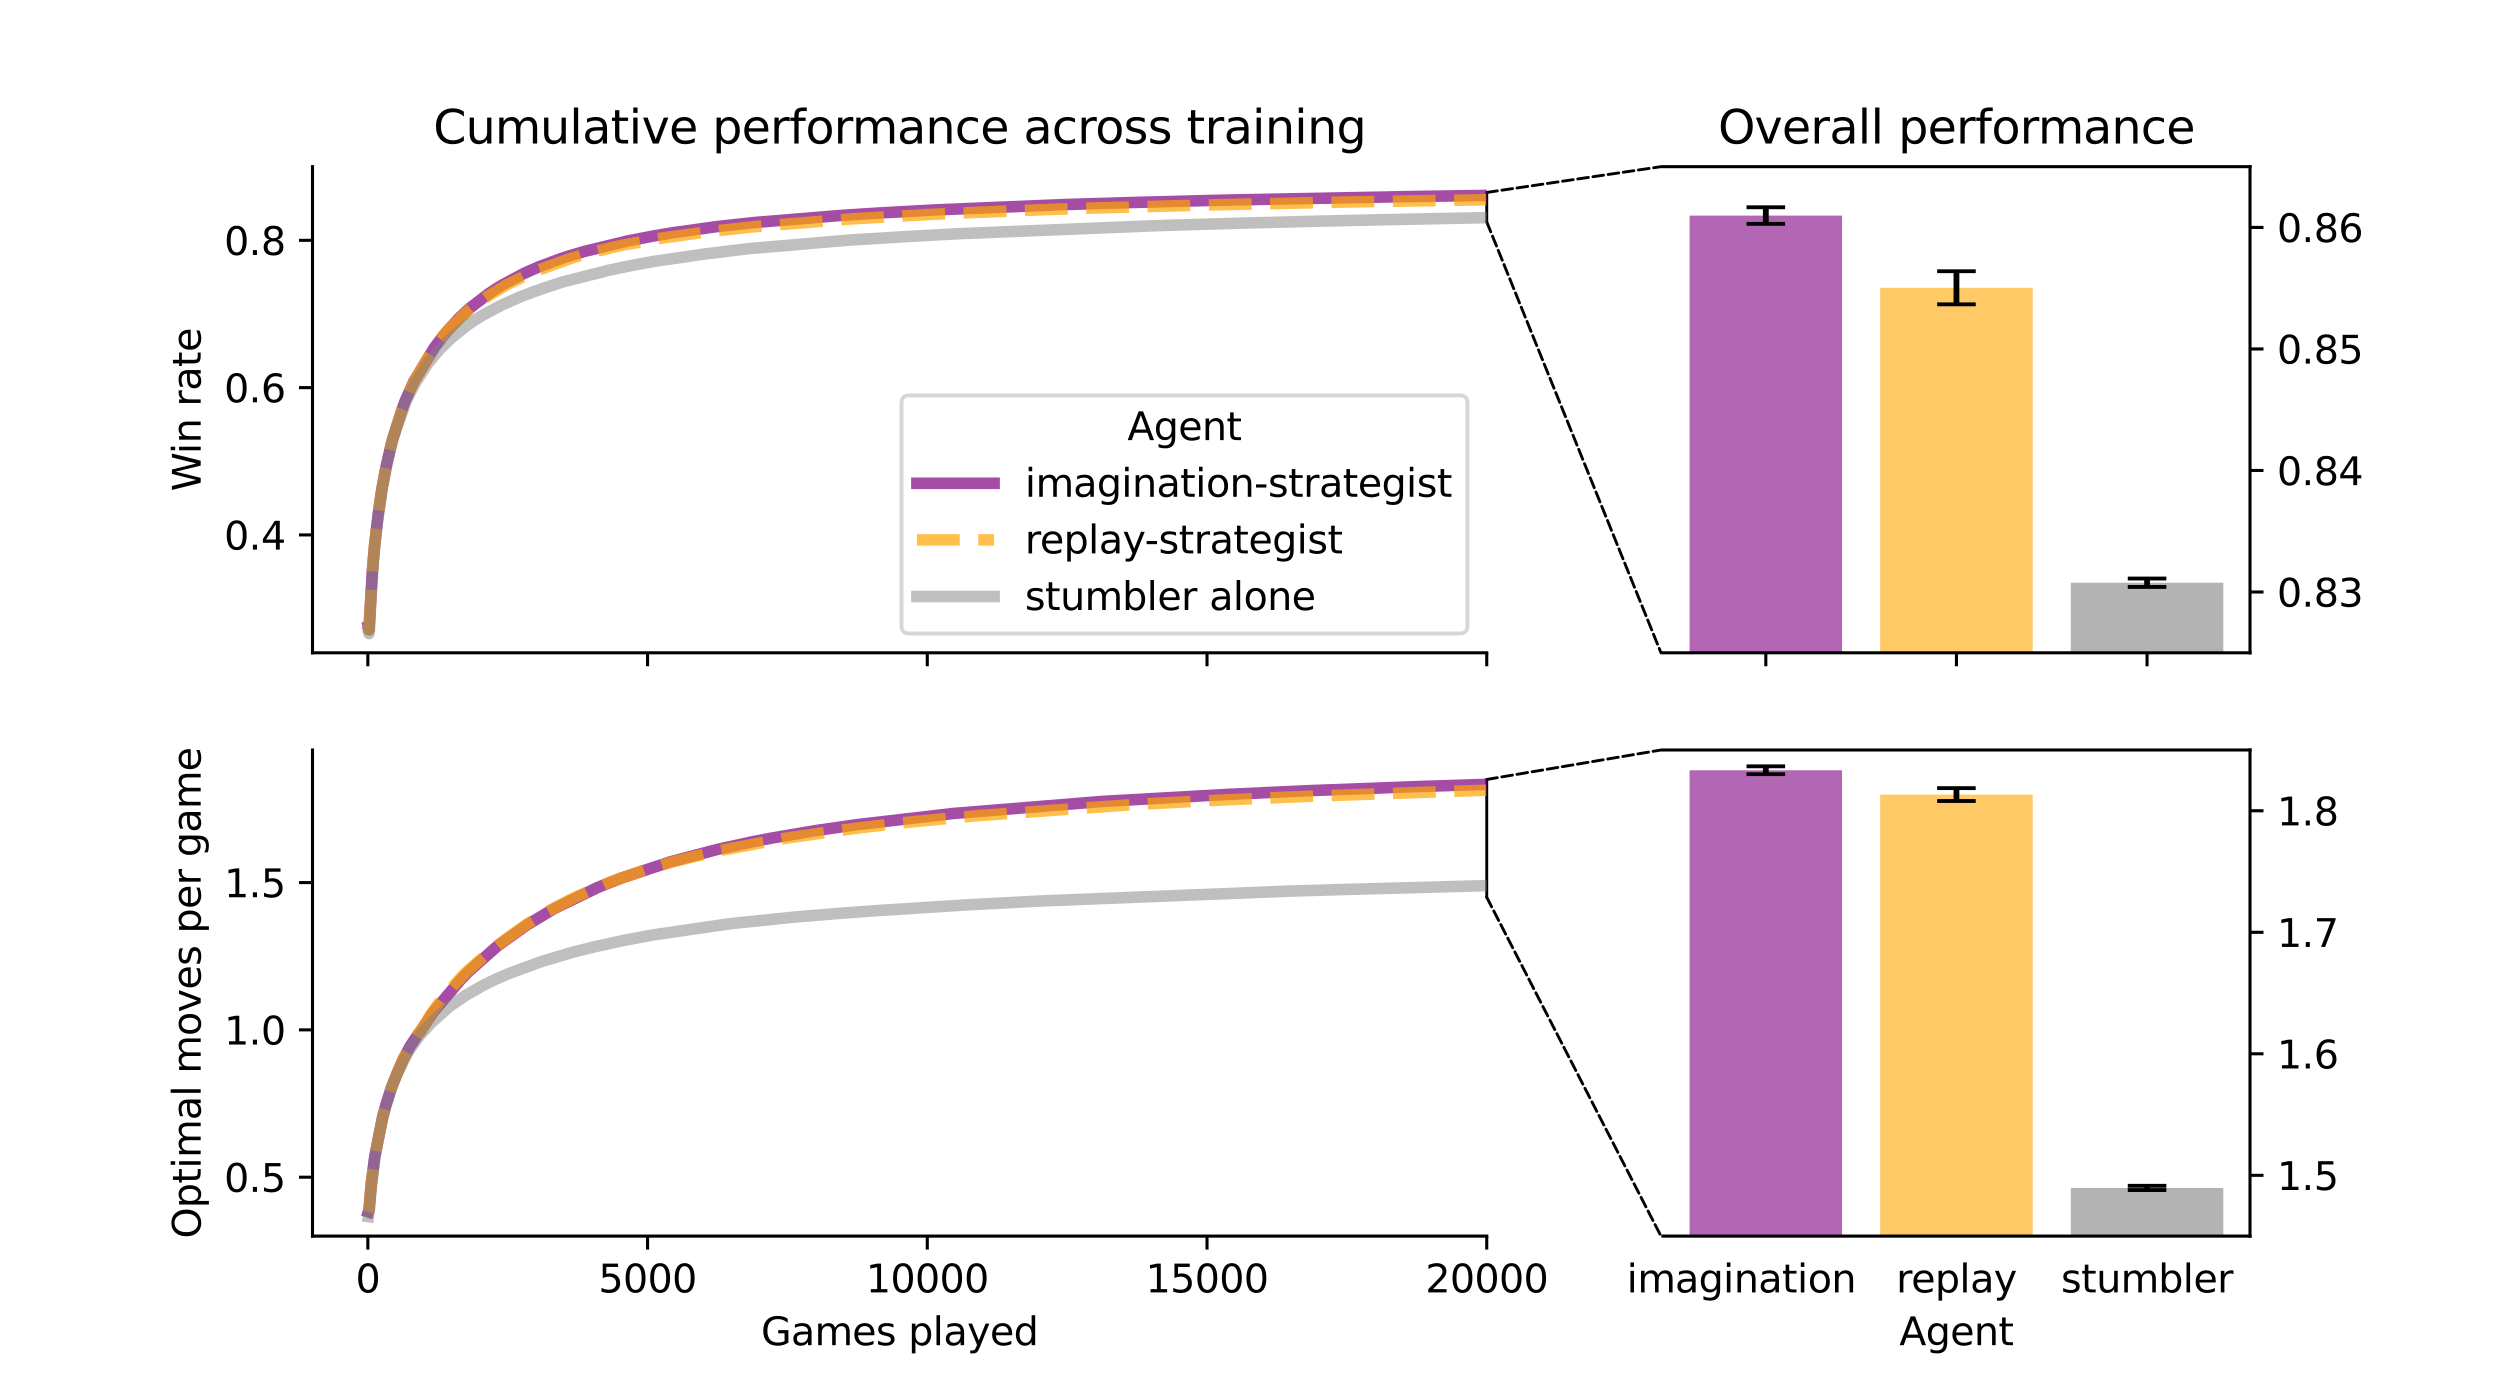 <?xml version="1.0" encoding="utf-8" standalone="no"?>
<!DOCTYPE svg PUBLIC "-//W3C//DTD SVG 1.1//EN"
  "http://www.w3.org/Graphics/SVG/1.1/DTD/svg11.dtd">
<svg xmlns:xlink="http://www.w3.org/1999/xlink" width="648pt" height="360pt" viewBox="0 0 648 360" xmlns="http://www.w3.org/2000/svg" version="1.1">
 <defs>
  <style type="text/css">*{stroke-linejoin: round; stroke-linecap: butt}</style>
 </defs>
 <g id="figure_1">
  <g id="patch_1">
   <path d="M 0 360 
L 648 360 
L 648 0 
L 0 0 
z
" style="fill: #ffffff"/>
  </g>
  <g id="axes_1">
   <g id="patch_2">
    <path d="M 81 169.2 
L 385.364 169.2 
L 385.364 43.2 
L 81 43.2 
z
" style="fill: #ffffff"/>
   </g>
   <g id="patch_3">
    <path d="M 385.364 49.882 
Q 385.364 53.7 385.364 57.518 
" style="fill: none; stroke: #000000; stroke-width: 0.75; stroke-linecap: round"/>
   </g>
   <g id="patch_4">
    <path d="M 385.364 49.882 
Q 407.944 46.541 430.524 43.2 
" style="fill: none; stroke-dasharray: 2.775,1.2; stroke-dashoffset: 0; stroke: #000000; stroke-width: 0.75; stroke-linecap: round"/>
   </g>
   <g id="patch_5">
    <path d="M 385.364 57.518 
Q 407.944 113.359 430.524 169.2 
" style="fill: none; stroke-dasharray: 2.775,1.2; stroke-dashoffset: 0; stroke: #000000; stroke-width: 0.75; stroke-linecap: round"/>
   </g>
   <g id="matplotlib.axis_1">
    <g id="xtick_1">
     <g id="line2d_1">
      <defs>
       <path id="mec0b745507" d="M 0 0 
L 0 3.5 
" style="stroke: #000000; stroke-width: 0.8"/>
      </defs>
      <g>
       <use xlink:href="#mec0b745507" x="95.342" y="169.2" style="stroke: #000000; stroke-width: 0.8"/>
      </g>
     </g>
    </g>
    <g id="xtick_2">
     <g id="line2d_2">
      <g>
       <use xlink:href="#mec0b745507" x="167.847" y="169.2" style="stroke: #000000; stroke-width: 0.8"/>
      </g>
     </g>
    </g>
    <g id="xtick_3">
     <g id="line2d_3">
      <g>
       <use xlink:href="#mec0b745507" x="240.353" y="169.2" style="stroke: #000000; stroke-width: 0.8"/>
      </g>
     </g>
    </g>
    <g id="xtick_4">
     <g id="line2d_4">
      <g>
       <use xlink:href="#mec0b745507" x="312.858" y="169.2" style="stroke: #000000; stroke-width: 0.8"/>
      </g>
     </g>
    </g>
    <g id="xtick_5">
     <g id="line2d_5">
      <g>
       <use xlink:href="#mec0b745507" x="385.364" y="169.2" style="stroke: #000000; stroke-width: 0.8"/>
      </g>
     </g>
    </g>
   </g>
   <g id="matplotlib.axis_2">
    <g id="ytick_1">
     <g id="line2d_6">
      <defs>
       <path id="m318ec9c79d" d="M 0 0 
L -3.5 0 
" style="stroke: #000000; stroke-width: 0.8"/>
      </defs>
      <g>
       <use xlink:href="#m318ec9c79d" x="81" y="138.655" style="stroke: #000000; stroke-width: 0.8"/>
      </g>
     </g>
     <g id="text_1">
      <!-- 0.4 -->
      <g transform="translate(58.097 142.454) scale(0.1 -0.1)">
       <defs>
        <path id="DejaVuSans-30" d="M 2034 4250 
Q 1547 4250 1301 3770 
Q 1056 3291 1056 2328 
Q 1056 1369 1301 889 
Q 1547 409 2034 409 
Q 2525 409 2770 889 
Q 3016 1369 3016 2328 
Q 3016 3291 2770 3770 
Q 2525 4250 2034 4250 
z
M 2034 4750 
Q 2819 4750 3233 4129 
Q 3647 3509 3647 2328 
Q 3647 1150 3233 529 
Q 2819 -91 2034 -91 
Q 1250 -91 836 529 
Q 422 1150 422 2328 
Q 422 3509 836 4129 
Q 1250 4750 2034 4750 
z
" transform="scale(0.016)"/>
        <path id="DejaVuSans-2e" d="M 684 794 
L 1344 794 
L 1344 0 
L 684 0 
L 684 794 
z
" transform="scale(0.016)"/>
        <path id="DejaVuSans-34" d="M 2419 4116 
L 825 1625 
L 2419 1625 
L 2419 4116 
z
M 2253 4666 
L 3047 4666 
L 3047 1625 
L 3713 1625 
L 3713 1100 
L 3047 1100 
L 3047 0 
L 2419 0 
L 2419 1100 
L 313 1100 
L 313 1709 
L 2253 4666 
z
" transform="scale(0.016)"/>
       </defs>
       <use xlink:href="#DejaVuSans-30"/>
       <use xlink:href="#DejaVuSans-2e" x="63.623"/>
       <use xlink:href="#DejaVuSans-34" x="95.41"/>
      </g>
     </g>
    </g>
    <g id="ytick_2">
     <g id="line2d_7">
      <g>
       <use xlink:href="#m318ec9c79d" x="81" y="100.473" style="stroke: #000000; stroke-width: 0.8"/>
      </g>
     </g>
     <g id="text_2">
      <!-- 0.6 -->
      <g transform="translate(58.097 104.272) scale(0.1 -0.1)">
       <defs>
        <path id="DejaVuSans-36" d="M 2113 2584 
Q 1688 2584 1439 2293 
Q 1191 2003 1191 1497 
Q 1191 994 1439 701 
Q 1688 409 2113 409 
Q 2538 409 2786 701 
Q 3034 994 3034 1497 
Q 3034 2003 2786 2293 
Q 2538 2584 2113 2584 
z
M 3366 4563 
L 3366 3988 
Q 3128 4100 2886 4159 
Q 2644 4219 2406 4219 
Q 1781 4219 1451 3797 
Q 1122 3375 1075 2522 
Q 1259 2794 1537 2939 
Q 1816 3084 2150 3084 
Q 2853 3084 3261 2657 
Q 3669 2231 3669 1497 
Q 3669 778 3244 343 
Q 2819 -91 2113 -91 
Q 1303 -91 875 529 
Q 447 1150 447 2328 
Q 447 3434 972 4092 
Q 1497 4750 2381 4750 
Q 2619 4750 2861 4703 
Q 3103 4656 3366 4563 
z
" transform="scale(0.016)"/>
       </defs>
       <use xlink:href="#DejaVuSans-30"/>
       <use xlink:href="#DejaVuSans-2e" x="63.623"/>
       <use xlink:href="#DejaVuSans-36" x="95.41"/>
      </g>
     </g>
    </g>
    <g id="ytick_3">
     <g id="line2d_8">
      <g>
       <use xlink:href="#m318ec9c79d" x="81" y="62.291" style="stroke: #000000; stroke-width: 0.8"/>
      </g>
     </g>
     <g id="text_3">
      <!-- 0.8 -->
      <g transform="translate(58.097 66.09) scale(0.1 -0.1)">
       <defs>
        <path id="DejaVuSans-38" d="M 2034 2216 
Q 1584 2216 1326 1975 
Q 1069 1734 1069 1313 
Q 1069 891 1326 650 
Q 1584 409 2034 409 
Q 2484 409 2743 651 
Q 3003 894 3003 1313 
Q 3003 1734 2745 1975 
Q 2488 2216 2034 2216 
z
M 1403 2484 
Q 997 2584 770 2862 
Q 544 3141 544 3541 
Q 544 4100 942 4425 
Q 1341 4750 2034 4750 
Q 2731 4750 3128 4425 
Q 3525 4100 3525 3541 
Q 3525 3141 3298 2862 
Q 3072 2584 2669 2484 
Q 3125 2378 3379 2068 
Q 3634 1759 3634 1313 
Q 3634 634 3220 271 
Q 2806 -91 2034 -91 
Q 1263 -91 848 271 
Q 434 634 434 1313 
Q 434 1759 690 2068 
Q 947 2378 1403 2484 
z
M 1172 3481 
Q 1172 3119 1398 2916 
Q 1625 2713 2034 2713 
Q 2441 2713 2670 2916 
Q 2900 3119 2900 3481 
Q 2900 3844 2670 4047 
Q 2441 4250 2034 4250 
Q 1625 4250 1398 4047 
Q 1172 3844 1172 3481 
z
" transform="scale(0.016)"/>
       </defs>
       <use xlink:href="#DejaVuSans-30"/>
       <use xlink:href="#DejaVuSans-2e" x="63.623"/>
       <use xlink:href="#DejaVuSans-38" x="95.41"/>
      </g>
     </g>
    </g>
    <g id="text_4">
     <!-- Win rate -->
     <g transform="translate(52.017 127.334) rotate(-90) scale(0.1 -0.1)">
      <defs>
       <path id="DejaVuSans-57" d="M 213 4666 
L 850 4666 
L 1831 722 
L 2809 4666 
L 3519 4666 
L 4500 722 
L 5478 4666 
L 6119 4666 
L 4947 0 
L 4153 0 
L 3169 4050 
L 2175 0 
L 1381 0 
L 213 4666 
z
" transform="scale(0.016)"/>
       <path id="DejaVuSans-69" d="M 603 3500 
L 1178 3500 
L 1178 0 
L 603 0 
L 603 3500 
z
M 603 4863 
L 1178 4863 
L 1178 4134 
L 603 4134 
L 603 4863 
z
" transform="scale(0.016)"/>
       <path id="DejaVuSans-6e" d="M 3513 2113 
L 3513 0 
L 2938 0 
L 2938 2094 
Q 2938 2591 2744 2837 
Q 2550 3084 2163 3084 
Q 1697 3084 1428 2787 
Q 1159 2491 1159 1978 
L 1159 0 
L 581 0 
L 581 3500 
L 1159 3500 
L 1159 2956 
Q 1366 3272 1645 3428 
Q 1925 3584 2291 3584 
Q 2894 3584 3203 3211 
Q 3513 2838 3513 2113 
z
" transform="scale(0.016)"/>
       <path id="DejaVuSans-20" transform="scale(0.016)"/>
       <path id="DejaVuSans-72" d="M 2631 2963 
Q 2534 3019 2420 3045 
Q 2306 3072 2169 3072 
Q 1681 3072 1420 2755 
Q 1159 2438 1159 1844 
L 1159 0 
L 581 0 
L 581 3500 
L 1159 3500 
L 1159 2956 
Q 1341 3275 1631 3429 
Q 1922 3584 2338 3584 
Q 2397 3584 2469 3576 
Q 2541 3569 2628 3553 
L 2631 2963 
z
" transform="scale(0.016)"/>
       <path id="DejaVuSans-61" d="M 2194 1759 
Q 1497 1759 1228 1600 
Q 959 1441 959 1056 
Q 959 750 1161 570 
Q 1363 391 1709 391 
Q 2188 391 2477 730 
Q 2766 1069 2766 1631 
L 2766 1759 
L 2194 1759 
z
M 3341 1997 
L 3341 0 
L 2766 0 
L 2766 531 
Q 2569 213 2275 61 
Q 1981 -91 1556 -91 
Q 1019 -91 701 211 
Q 384 513 384 1019 
Q 384 1609 779 1909 
Q 1175 2209 1959 2209 
L 2766 2209 
L 2766 2266 
Q 2766 2663 2505 2880 
Q 2244 3097 1772 3097 
Q 1472 3097 1187 3025 
Q 903 2953 641 2809 
L 641 3341 
Q 956 3463 1253 3523 
Q 1550 3584 1831 3584 
Q 2591 3584 2966 3190 
Q 3341 2797 3341 1997 
z
" transform="scale(0.016)"/>
       <path id="DejaVuSans-74" d="M 1172 4494 
L 1172 3500 
L 2356 3500 
L 2356 3053 
L 1172 3053 
L 1172 1153 
Q 1172 725 1289 603 
Q 1406 481 1766 481 
L 2356 481 
L 2356 0 
L 1766 0 
Q 1100 0 847 248 
Q 594 497 594 1153 
L 594 3053 
L 172 3053 
L 172 3500 
L 594 3500 
L 594 4494 
L 1172 4494 
z
" transform="scale(0.016)"/>
       <path id="DejaVuSans-65" d="M 3597 1894 
L 3597 1613 
L 953 1613 
Q 991 1019 1311 708 
Q 1631 397 2203 397 
Q 2534 397 2845 478 
Q 3156 559 3463 722 
L 3463 178 
Q 3153 47 2828 -22 
Q 2503 -91 2169 -91 
Q 1331 -91 842 396 
Q 353 884 353 1716 
Q 353 2575 817 3079 
Q 1281 3584 2069 3584 
Q 2775 3584 3186 3129 
Q 3597 2675 3597 1894 
z
M 3022 2063 
Q 3016 2534 2758 2815 
Q 2500 3097 2075 3097 
Q 1594 3097 1305 2825 
Q 1016 2553 972 2059 
L 3022 2063 
z
" transform="scale(0.016)"/>
      </defs>
      <use xlink:href="#DejaVuSans-57"/>
      <use xlink:href="#DejaVuSans-69" x="96.627"/>
      <use xlink:href="#DejaVuSans-6e" x="124.41"/>
      <use xlink:href="#DejaVuSans-20" x="187.789"/>
      <use xlink:href="#DejaVuSans-72" x="219.576"/>
      <use xlink:href="#DejaVuSans-61" x="260.689"/>
      <use xlink:href="#DejaVuSans-74" x="321.969"/>
      <use xlink:href="#DejaVuSans-65" x="361.178"/>
     </g>
    </g>
   </g>
   <g id="line2d_9">
    <path d="M 95.487 162.518 
L 95.632 163.234 
L 96.502 148.224 
L 97.082 141.383 
L 98.097 132.736 
L 98.967 126.803 
L 99.982 121.377 
L 101.577 114.46 
L 104.042 106.634 
L 104.912 104.19 
L 107.232 98.944 
L 112.598 90.091 
L 114.773 87.189 
L 116.368 85.328 
L 117.673 83.928 
L 118.833 82.617 
L 121.734 79.89 
L 126.519 76.237 
L 128.839 74.68 
L 130.289 73.822 
L 135.655 70.944 
L 137.54 70.09 
L 139.715 69.144 
L 145.225 67.091 
L 147.401 66.374 
L 151.606 65.137 
L 162.627 62.469 
L 169.442 61.154 
L 174.228 60.351 
L 185.683 58.75 
L 195.109 57.715 
L 217.731 55.857 
L 227.737 55.215 
L 243.108 54.374 
L 276.17 53.011 
L 291.106 52.557 
L 312.568 51.986 
L 320.109 51.812 
L 363.902 50.97 
L 385.219 50.65 
L 385.219 50.65 
" clip-path="url(#p7011f83b7d)" style="fill: none; stroke: #800080; stroke-opacity: 0.7; stroke-width: 3; stroke-linecap: square"/>
   </g>
   <g id="line2d_10">
    <path d="M 95.487 162.518 
L 95.632 163.234 
L 96.502 148.224 
L 97.082 141.383 
L 98.097 132.736 
L 98.967 126.803 
L 99.982 121.377 
L 101.577 114.46 
L 103.897 107.116 
L 105.057 103.872 
L 106.072 101.484 
L 108.393 97.026 
L 109.553 95.146 
L 110.133 94.118 
L 112.308 90.375 
L 115.208 86.561 
L 116.803 84.847 
L 121.879 80.036 
L 124.054 78.431 
L 124.779 77.928 
L 125.794 77.175 
L 131.159 73.912 
L 137.83 70.637 
L 147.691 67.055 
L 151.316 65.952 
L 160.742 63.667 
L 171.762 61.667 
L 183.508 60.056 
L 195.689 58.736 
L 220.921 56.719 
L 240.208 55.62 
L 249.198 55.196 
L 265.875 54.532 
L 272.98 54.27 
L 281.971 53.956 
L 313.293 53.112 
L 351.141 52.329 
L 361.437 52.147 
L 385.219 51.785 
L 385.219 51.785 
" clip-path="url(#p7011f83b7d)" style="fill: none; stroke-dasharray: 11.1,4.8; stroke-dashoffset: 0; stroke: #ffa500; stroke-opacity: 0.7; stroke-width: 3"/>
   </g>
   <g id="line2d_11">
    <path d="M 95.487 163.664 
L 95.632 164.236 
L 95.777 163.027 
L 96.212 154.055 
L 96.937 143.583 
L 97.807 135.465 
L 99.112 126.458 
L 100.562 119.113 
L 101.867 113.836 
L 102.447 111.881 
L 105.202 104.156 
L 106.217 102.023 
L 107.087 100.324 
L 107.668 99.24 
L 110.858 94.273 
L 113.613 90.973 
L 114.773 89.736 
L 116.948 87.631 
L 121.299 84.151 
L 123.329 82.796 
L 125.214 81.646 
L 129.709 79.242 
L 134.64 77.026 
L 135.655 76.635 
L 137.83 75.808 
L 139.28 75.283 
L 140.73 74.759 
L 142.47 74.202 
L 145.805 73.092 
L 157.841 70.039 
L 162.772 69.005 
L 165.092 68.55 
L 167.847 68.051 
L 169.442 67.761 
L 172.342 67.337 
L 182.493 65.853 
L 194.239 64.429 
L 220.341 62.212 
L 234.117 61.375 
L 247.313 60.63 
L 297.922 58.563 
L 304.883 58.337 
L 320.834 57.863 
L 335.625 57.48 
L 342.875 57.303 
L 349.981 57.14 
L 362.162 56.884 
L 371.733 56.686 
L 385.219 56.418 
L 385.219 56.418 
" clip-path="url(#p7011f83b7d)" style="fill: none; stroke: #808080; stroke-opacity: 0.5; stroke-width: 3; stroke-linecap: square"/>
   </g>
   <g id="patch_6">
    <path d="M 81 169.2 
L 81 43.2 
" style="fill: none; stroke: #000000; stroke-width: 0.8; stroke-linejoin: miter; stroke-linecap: square"/>
   </g>
   <g id="patch_7">
    <path d="M 81 169.2 
L 385.364 169.2 
" style="fill: none; stroke: #000000; stroke-width: 0.8; stroke-linejoin: miter; stroke-linecap: square"/>
   </g>
   <g id="text_5">
    <!-- Cumulative performance across training -->
    <g transform="translate(112.316 37.2) scale(0.12 -0.12)">
     <defs>
      <path id="DejaVuSans-43" d="M 4122 4306 
L 4122 3641 
Q 3803 3938 3442 4084 
Q 3081 4231 2675 4231 
Q 1875 4231 1450 3742 
Q 1025 3253 1025 2328 
Q 1025 1406 1450 917 
Q 1875 428 2675 428 
Q 3081 428 3442 575 
Q 3803 722 4122 1019 
L 4122 359 
Q 3791 134 3420 21 
Q 3050 -91 2638 -91 
Q 1578 -91 968 557 
Q 359 1206 359 2328 
Q 359 3453 968 4101 
Q 1578 4750 2638 4750 
Q 3056 4750 3426 4639 
Q 3797 4528 4122 4306 
z
" transform="scale(0.016)"/>
      <path id="DejaVuSans-75" d="M 544 1381 
L 544 3500 
L 1119 3500 
L 1119 1403 
Q 1119 906 1312 657 
Q 1506 409 1894 409 
Q 2359 409 2629 706 
Q 2900 1003 2900 1516 
L 2900 3500 
L 3475 3500 
L 3475 0 
L 2900 0 
L 2900 538 
Q 2691 219 2414 64 
Q 2138 -91 1772 -91 
Q 1169 -91 856 284 
Q 544 659 544 1381 
z
M 1991 3584 
L 1991 3584 
z
" transform="scale(0.016)"/>
      <path id="DejaVuSans-6d" d="M 3328 2828 
Q 3544 3216 3844 3400 
Q 4144 3584 4550 3584 
Q 5097 3584 5394 3201 
Q 5691 2819 5691 2113 
L 5691 0 
L 5113 0 
L 5113 2094 
Q 5113 2597 4934 2840 
Q 4756 3084 4391 3084 
Q 3944 3084 3684 2787 
Q 3425 2491 3425 1978 
L 3425 0 
L 2847 0 
L 2847 2094 
Q 2847 2600 2669 2842 
Q 2491 3084 2119 3084 
Q 1678 3084 1418 2786 
Q 1159 2488 1159 1978 
L 1159 0 
L 581 0 
L 581 3500 
L 1159 3500 
L 1159 2956 
Q 1356 3278 1631 3431 
Q 1906 3584 2284 3584 
Q 2666 3584 2933 3390 
Q 3200 3197 3328 2828 
z
" transform="scale(0.016)"/>
      <path id="DejaVuSans-6c" d="M 603 4863 
L 1178 4863 
L 1178 0 
L 603 0 
L 603 4863 
z
" transform="scale(0.016)"/>
      <path id="DejaVuSans-76" d="M 191 3500 
L 800 3500 
L 1894 563 
L 2988 3500 
L 3597 3500 
L 2284 0 
L 1503 0 
L 191 3500 
z
" transform="scale(0.016)"/>
      <path id="DejaVuSans-70" d="M 1159 525 
L 1159 -1331 
L 581 -1331 
L 581 3500 
L 1159 3500 
L 1159 2969 
Q 1341 3281 1617 3432 
Q 1894 3584 2278 3584 
Q 2916 3584 3314 3078 
Q 3713 2572 3713 1747 
Q 3713 922 3314 415 
Q 2916 -91 2278 -91 
Q 1894 -91 1617 61 
Q 1341 213 1159 525 
z
M 3116 1747 
Q 3116 2381 2855 2742 
Q 2594 3103 2138 3103 
Q 1681 3103 1420 2742 
Q 1159 2381 1159 1747 
Q 1159 1113 1420 752 
Q 1681 391 2138 391 
Q 2594 391 2855 752 
Q 3116 1113 3116 1747 
z
" transform="scale(0.016)"/>
      <path id="DejaVuSans-66" d="M 2375 4863 
L 2375 4384 
L 1825 4384 
Q 1516 4384 1395 4259 
Q 1275 4134 1275 3809 
L 1275 3500 
L 2222 3500 
L 2222 3053 
L 1275 3053 
L 1275 0 
L 697 0 
L 697 3053 
L 147 3053 
L 147 3500 
L 697 3500 
L 697 3744 
Q 697 4328 969 4595 
Q 1241 4863 1831 4863 
L 2375 4863 
z
" transform="scale(0.016)"/>
      <path id="DejaVuSans-6f" d="M 1959 3097 
Q 1497 3097 1228 2736 
Q 959 2375 959 1747 
Q 959 1119 1226 758 
Q 1494 397 1959 397 
Q 2419 397 2687 759 
Q 2956 1122 2956 1747 
Q 2956 2369 2687 2733 
Q 2419 3097 1959 3097 
z
M 1959 3584 
Q 2709 3584 3137 3096 
Q 3566 2609 3566 1747 
Q 3566 888 3137 398 
Q 2709 -91 1959 -91 
Q 1206 -91 779 398 
Q 353 888 353 1747 
Q 353 2609 779 3096 
Q 1206 3584 1959 3584 
z
" transform="scale(0.016)"/>
      <path id="DejaVuSans-63" d="M 3122 3366 
L 3122 2828 
Q 2878 2963 2633 3030 
Q 2388 3097 2138 3097 
Q 1578 3097 1268 2742 
Q 959 2388 959 1747 
Q 959 1106 1268 751 
Q 1578 397 2138 397 
Q 2388 397 2633 464 
Q 2878 531 3122 666 
L 3122 134 
Q 2881 22 2623 -34 
Q 2366 -91 2075 -91 
Q 1284 -91 818 406 
Q 353 903 353 1747 
Q 353 2603 823 3093 
Q 1294 3584 2113 3584 
Q 2378 3584 2631 3529 
Q 2884 3475 3122 3366 
z
" transform="scale(0.016)"/>
      <path id="DejaVuSans-73" d="M 2834 3397 
L 2834 2853 
Q 2591 2978 2328 3040 
Q 2066 3103 1784 3103 
Q 1356 3103 1142 2972 
Q 928 2841 928 2578 
Q 928 2378 1081 2264 
Q 1234 2150 1697 2047 
L 1894 2003 
Q 2506 1872 2764 1633 
Q 3022 1394 3022 966 
Q 3022 478 2636 193 
Q 2250 -91 1575 -91 
Q 1294 -91 989 -36 
Q 684 19 347 128 
L 347 722 
Q 666 556 975 473 
Q 1284 391 1588 391 
Q 1994 391 2212 530 
Q 2431 669 2431 922 
Q 2431 1156 2273 1281 
Q 2116 1406 1581 1522 
L 1381 1569 
Q 847 1681 609 1914 
Q 372 2147 372 2553 
Q 372 3047 722 3315 
Q 1072 3584 1716 3584 
Q 2034 3584 2315 3537 
Q 2597 3491 2834 3397 
z
" transform="scale(0.016)"/>
      <path id="DejaVuSans-67" d="M 2906 1791 
Q 2906 2416 2648 2759 
Q 2391 3103 1925 3103 
Q 1463 3103 1205 2759 
Q 947 2416 947 1791 
Q 947 1169 1205 825 
Q 1463 481 1925 481 
Q 2391 481 2648 825 
Q 2906 1169 2906 1791 
z
M 3481 434 
Q 3481 -459 3084 -895 
Q 2688 -1331 1869 -1331 
Q 1566 -1331 1297 -1286 
Q 1028 -1241 775 -1147 
L 775 -588 
Q 1028 -725 1275 -790 
Q 1522 -856 1778 -856 
Q 2344 -856 2625 -561 
Q 2906 -266 2906 331 
L 2906 616 
Q 2728 306 2450 153 
Q 2172 0 1784 0 
Q 1141 0 747 490 
Q 353 981 353 1791 
Q 353 2603 747 3093 
Q 1141 3584 1784 3584 
Q 2172 3584 2450 3431 
Q 2728 3278 2906 2969 
L 2906 3500 
L 3481 3500 
L 3481 434 
z
" transform="scale(0.016)"/>
     </defs>
     <use xlink:href="#DejaVuSans-43"/>
     <use xlink:href="#DejaVuSans-75" x="69.824"/>
     <use xlink:href="#DejaVuSans-6d" x="133.203"/>
     <use xlink:href="#DejaVuSans-75" x="230.615"/>
     <use xlink:href="#DejaVuSans-6c" x="293.994"/>
     <use xlink:href="#DejaVuSans-61" x="321.777"/>
     <use xlink:href="#DejaVuSans-74" x="383.057"/>
     <use xlink:href="#DejaVuSans-69" x="422.266"/>
     <use xlink:href="#DejaVuSans-76" x="450.049"/>
     <use xlink:href="#DejaVuSans-65" x="509.229"/>
     <use xlink:href="#DejaVuSans-20" x="570.752"/>
     <use xlink:href="#DejaVuSans-70" x="602.539"/>
     <use xlink:href="#DejaVuSans-65" x="666.016"/>
     <use xlink:href="#DejaVuSans-72" x="727.539"/>
     <use xlink:href="#DejaVuSans-66" x="768.652"/>
     <use xlink:href="#DejaVuSans-6f" x="803.857"/>
     <use xlink:href="#DejaVuSans-72" x="865.039"/>
     <use xlink:href="#DejaVuSans-6d" x="904.402"/>
     <use xlink:href="#DejaVuSans-61" x="1001.814"/>
     <use xlink:href="#DejaVuSans-6e" x="1063.094"/>
     <use xlink:href="#DejaVuSans-63" x="1126.473"/>
     <use xlink:href="#DejaVuSans-65" x="1181.453"/>
     <use xlink:href="#DejaVuSans-20" x="1242.977"/>
     <use xlink:href="#DejaVuSans-61" x="1274.764"/>
     <use xlink:href="#DejaVuSans-63" x="1336.043"/>
     <use xlink:href="#DejaVuSans-72" x="1391.023"/>
     <use xlink:href="#DejaVuSans-6f" x="1429.887"/>
     <use xlink:href="#DejaVuSans-73" x="1491.068"/>
     <use xlink:href="#DejaVuSans-73" x="1543.168"/>
     <use xlink:href="#DejaVuSans-20" x="1595.268"/>
     <use xlink:href="#DejaVuSans-74" x="1627.055"/>
     <use xlink:href="#DejaVuSans-72" x="1666.264"/>
     <use xlink:href="#DejaVuSans-61" x="1707.377"/>
     <use xlink:href="#DejaVuSans-69" x="1768.656"/>
     <use xlink:href="#DejaVuSans-6e" x="1796.439"/>
     <use xlink:href="#DejaVuSans-69" x="1859.818"/>
     <use xlink:href="#DejaVuSans-6e" x="1887.602"/>
     <use xlink:href="#DejaVuSans-67" x="1950.98"/>
    </g>
   </g>
   <g id="legend_1">
    <g id="patch_8">
     <path d="M 235.664 164.2 
L 378.364 164.2 
Q 380.364 164.2 380.364 162.2 
L 380.364 104.487 
Q 380.364 102.487 378.364 102.487 
L 235.664 102.487 
Q 233.664 102.487 233.664 104.487 
L 233.664 162.2 
Q 233.664 164.2 235.664 164.2 
z
" style="fill: #ffffff; opacity: 0.8; stroke: #cccccc; stroke-linejoin: miter"/>
    </g>
    <g id="text_6">
     <!-- Agent -->
     <g transform="translate(292.214 114.086) scale(0.1 -0.1)">
      <defs>
       <path id="DejaVuSans-41" d="M 2188 4044 
L 1331 1722 
L 3047 1722 
L 2188 4044 
z
M 1831 4666 
L 2547 4666 
L 4325 0 
L 3669 0 
L 3244 1197 
L 1141 1197 
L 716 0 
L 50 0 
L 1831 4666 
z
" transform="scale(0.016)"/>
      </defs>
      <use xlink:href="#DejaVuSans-41"/>
      <use xlink:href="#DejaVuSans-67" x="68.408"/>
      <use xlink:href="#DejaVuSans-65" x="131.885"/>
      <use xlink:href="#DejaVuSans-6e" x="193.408"/>
      <use xlink:href="#DejaVuSans-74" x="256.787"/>
     </g>
    </g>
    <g id="line2d_12">
     <path d="M 237.664 125.264 
L 247.664 125.264 
L 257.664 125.264 
" style="fill: none; stroke: #800080; stroke-opacity: 0.7; stroke-width: 3; stroke-linecap: square"/>
    </g>
    <g id="text_7">
     <!-- imagination-strategist -->
     <g transform="translate(265.664 128.764) scale(0.1 -0.1)">
      <defs>
       <path id="DejaVuSans-2d" d="M 313 2009 
L 1997 2009 
L 1997 1497 
L 313 1497 
L 313 2009 
z
" transform="scale(0.016)"/>
      </defs>
      <use xlink:href="#DejaVuSans-69"/>
      <use xlink:href="#DejaVuSans-6d" x="27.783"/>
      <use xlink:href="#DejaVuSans-61" x="125.195"/>
      <use xlink:href="#DejaVuSans-67" x="186.475"/>
      <use xlink:href="#DejaVuSans-69" x="249.951"/>
      <use xlink:href="#DejaVuSans-6e" x="277.734"/>
      <use xlink:href="#DejaVuSans-61" x="341.113"/>
      <use xlink:href="#DejaVuSans-74" x="402.393"/>
      <use xlink:href="#DejaVuSans-69" x="441.602"/>
      <use xlink:href="#DejaVuSans-6f" x="469.385"/>
      <use xlink:href="#DejaVuSans-6e" x="530.566"/>
      <use xlink:href="#DejaVuSans-2d" x="593.945"/>
      <use xlink:href="#DejaVuSans-73" x="630.029"/>
      <use xlink:href="#DejaVuSans-74" x="682.129"/>
      <use xlink:href="#DejaVuSans-72" x="721.338"/>
      <use xlink:href="#DejaVuSans-61" x="762.451"/>
      <use xlink:href="#DejaVuSans-74" x="823.73"/>
      <use xlink:href="#DejaVuSans-65" x="862.939"/>
      <use xlink:href="#DejaVuSans-67" x="924.463"/>
      <use xlink:href="#DejaVuSans-69" x="987.939"/>
      <use xlink:href="#DejaVuSans-73" x="1015.723"/>
      <use xlink:href="#DejaVuSans-74" x="1067.822"/>
     </g>
    </g>
    <g id="line2d_13">
     <path d="M 237.664 139.942 
L 247.664 139.942 
L 257.664 139.942 
" style="fill: none; stroke-dasharray: 11.1,4.8; stroke-dashoffset: 0; stroke: #ffa500; stroke-opacity: 0.7; stroke-width: 3"/>
    </g>
    <g id="text_8">
     <!-- replay-strategist -->
     <g transform="translate(265.664 143.442) scale(0.1 -0.1)">
      <defs>
       <path id="DejaVuSans-79" d="M 2059 -325 
Q 1816 -950 1584 -1140 
Q 1353 -1331 966 -1331 
L 506 -1331 
L 506 -850 
L 844 -850 
Q 1081 -850 1212 -737 
Q 1344 -625 1503 -206 
L 1606 56 
L 191 3500 
L 800 3500 
L 1894 763 
L 2988 3500 
L 3597 3500 
L 2059 -325 
z
" transform="scale(0.016)"/>
      </defs>
      <use xlink:href="#DejaVuSans-72"/>
      <use xlink:href="#DejaVuSans-65" x="38.863"/>
      <use xlink:href="#DejaVuSans-70" x="100.387"/>
      <use xlink:href="#DejaVuSans-6c" x="163.863"/>
      <use xlink:href="#DejaVuSans-61" x="191.646"/>
      <use xlink:href="#DejaVuSans-79" x="252.926"/>
      <use xlink:href="#DejaVuSans-2d" x="310.355"/>
      <use xlink:href="#DejaVuSans-73" x="346.439"/>
      <use xlink:href="#DejaVuSans-74" x="398.539"/>
      <use xlink:href="#DejaVuSans-72" x="437.748"/>
      <use xlink:href="#DejaVuSans-61" x="478.861"/>
      <use xlink:href="#DejaVuSans-74" x="540.141"/>
      <use xlink:href="#DejaVuSans-65" x="579.35"/>
      <use xlink:href="#DejaVuSans-67" x="640.873"/>
      <use xlink:href="#DejaVuSans-69" x="704.35"/>
      <use xlink:href="#DejaVuSans-73" x="732.133"/>
      <use xlink:href="#DejaVuSans-74" x="784.232"/>
     </g>
    </g>
    <g id="line2d_14">
     <path d="M 237.664 154.62 
L 247.664 154.62 
L 257.664 154.62 
" style="fill: none; stroke: #808080; stroke-opacity: 0.5; stroke-width: 3; stroke-linecap: square"/>
    </g>
    <g id="text_9">
     <!-- stumbler alone -->
     <g transform="translate(265.664 158.12) scale(0.1 -0.1)">
      <defs>
       <path id="DejaVuSans-62" d="M 3116 1747 
Q 3116 2381 2855 2742 
Q 2594 3103 2138 3103 
Q 1681 3103 1420 2742 
Q 1159 2381 1159 1747 
Q 1159 1113 1420 752 
Q 1681 391 2138 391 
Q 2594 391 2855 752 
Q 3116 1113 3116 1747 
z
M 1159 2969 
Q 1341 3281 1617 3432 
Q 1894 3584 2278 3584 
Q 2916 3584 3314 3078 
Q 3713 2572 3713 1747 
Q 3713 922 3314 415 
Q 2916 -91 2278 -91 
Q 1894 -91 1617 61 
Q 1341 213 1159 525 
L 1159 0 
L 581 0 
L 581 4863 
L 1159 4863 
L 1159 2969 
z
" transform="scale(0.016)"/>
      </defs>
      <use xlink:href="#DejaVuSans-73"/>
      <use xlink:href="#DejaVuSans-74" x="52.1"/>
      <use xlink:href="#DejaVuSans-75" x="91.309"/>
      <use xlink:href="#DejaVuSans-6d" x="154.688"/>
      <use xlink:href="#DejaVuSans-62" x="252.1"/>
      <use xlink:href="#DejaVuSans-6c" x="315.576"/>
      <use xlink:href="#DejaVuSans-65" x="343.359"/>
      <use xlink:href="#DejaVuSans-72" x="404.883"/>
      <use xlink:href="#DejaVuSans-20" x="445.996"/>
      <use xlink:href="#DejaVuSans-61" x="477.783"/>
      <use xlink:href="#DejaVuSans-6c" x="539.062"/>
      <use xlink:href="#DejaVuSans-6f" x="566.846"/>
      <use xlink:href="#DejaVuSans-6e" x="628.027"/>
      <use xlink:href="#DejaVuSans-65" x="691.406"/>
     </g>
    </g>
   </g>
  </g>
  <g id="axes_2">
   <g id="patch_9">
    <path d="M 431.018 169.2 
L 583.2 169.2 
L 583.2 43.2 
L 431.018 43.2 
z
" style="fill: #ffffff"/>
   </g>
   <g id="patch_10">
    <path d="M 437.936 2767.95 
L 477.463 2767.95 
L 477.463 55.876 
L 437.936 55.876 
z
" clip-path="url(#p1c6e9e1ceb)" style="fill: #800080; opacity: 0.6"/>
   </g>
   <g id="patch_11">
    <path d="M 487.345 2767.95 
L 526.873 2767.95 
L 526.873 74.597 
L 487.345 74.597 
z
" clip-path="url(#p1c6e9e1ceb)" style="fill: #ffa500; opacity: 0.6"/>
   </g>
   <g id="patch_12">
    <path d="M 536.755 2767.95 
L 576.283 2767.95 
L 576.283 151.045 
L 536.755 151.045 
z
" clip-path="url(#p1c6e9e1ceb)" style="fill: #808080; opacity: 0.6"/>
   </g>
   <g id="matplotlib.axis_3">
    <g id="xtick_6">
     <g id="line2d_15">
      <g>
       <use xlink:href="#mec0b745507" x="457.699" y="169.2" style="stroke: #000000; stroke-width: 0.8"/>
      </g>
     </g>
    </g>
    <g id="xtick_7">
     <g id="line2d_16">
      <g>
       <use xlink:href="#mec0b745507" x="507.109" y="169.2" style="stroke: #000000; stroke-width: 0.8"/>
      </g>
     </g>
    </g>
    <g id="xtick_8">
     <g id="line2d_17">
      <g>
       <use xlink:href="#mec0b745507" x="556.519" y="169.2" style="stroke: #000000; stroke-width: 0.8"/>
      </g>
     </g>
    </g>
   </g>
   <g id="matplotlib.axis_4">
    <g id="ytick_4">
     <g id="line2d_18">
      <defs>
       <path id="m7cebd56ad9" d="M 0 0 
L 3.5 0 
" style="stroke: #000000; stroke-width: 0.8"/>
      </defs>
      <g>
       <use xlink:href="#m7cebd56ad9" x="583.2" y="153.45" style="stroke: #000000; stroke-width: 0.8"/>
      </g>
     </g>
     <g id="text_10">
      <!-- 0.83 -->
      <g transform="translate(590.2 157.249) scale(0.1 -0.1)">
       <defs>
        <path id="DejaVuSans-33" d="M 2597 2516 
Q 3050 2419 3304 2112 
Q 3559 1806 3559 1356 
Q 3559 666 3084 287 
Q 2609 -91 1734 -91 
Q 1441 -91 1130 -33 
Q 819 25 488 141 
L 488 750 
Q 750 597 1062 519 
Q 1375 441 1716 441 
Q 2309 441 2620 675 
Q 2931 909 2931 1356 
Q 2931 1769 2642 2001 
Q 2353 2234 1838 2234 
L 1294 2234 
L 1294 2753 
L 1863 2753 
Q 2328 2753 2575 2939 
Q 2822 3125 2822 3475 
Q 2822 3834 2567 4026 
Q 2313 4219 1838 4219 
Q 1578 4219 1281 4162 
Q 984 4106 628 3988 
L 628 4550 
Q 988 4650 1302 4700 
Q 1616 4750 1894 4750 
Q 2613 4750 3031 4423 
Q 3450 4097 3450 3541 
Q 3450 3153 3228 2886 
Q 3006 2619 2597 2516 
z
" transform="scale(0.016)"/>
       </defs>
       <use xlink:href="#DejaVuSans-30"/>
       <use xlink:href="#DejaVuSans-2e" x="63.623"/>
       <use xlink:href="#DejaVuSans-38" x="95.41"/>
       <use xlink:href="#DejaVuSans-33" x="159.033"/>
      </g>
     </g>
    </g>
    <g id="ytick_5">
     <g id="line2d_19">
      <g>
       <use xlink:href="#m7cebd56ad9" x="583.2" y="121.95" style="stroke: #000000; stroke-width: 0.8"/>
      </g>
     </g>
     <g id="text_11">
      <!-- 0.84 -->
      <g transform="translate(590.2 125.749) scale(0.1 -0.1)">
       <use xlink:href="#DejaVuSans-30"/>
       <use xlink:href="#DejaVuSans-2e" x="63.623"/>
       <use xlink:href="#DejaVuSans-38" x="95.41"/>
       <use xlink:href="#DejaVuSans-34" x="159.033"/>
      </g>
     </g>
    </g>
    <g id="ytick_6">
     <g id="line2d_20">
      <g>
       <use xlink:href="#m7cebd56ad9" x="583.2" y="90.45" style="stroke: #000000; stroke-width: 0.8"/>
      </g>
     </g>
     <g id="text_12">
      <!-- 0.85 -->
      <g transform="translate(590.2 94.249) scale(0.1 -0.1)">
       <defs>
        <path id="DejaVuSans-35" d="M 691 4666 
L 3169 4666 
L 3169 4134 
L 1269 4134 
L 1269 2991 
Q 1406 3038 1543 3061 
Q 1681 3084 1819 3084 
Q 2600 3084 3056 2656 
Q 3513 2228 3513 1497 
Q 3513 744 3044 326 
Q 2575 -91 1722 -91 
Q 1428 -91 1123 -41 
Q 819 9 494 109 
L 494 744 
Q 775 591 1075 516 
Q 1375 441 1709 441 
Q 2250 441 2565 725 
Q 2881 1009 2881 1497 
Q 2881 1984 2565 2268 
Q 2250 2553 1709 2553 
Q 1456 2553 1204 2497 
Q 953 2441 691 2322 
L 691 4666 
z
" transform="scale(0.016)"/>
       </defs>
       <use xlink:href="#DejaVuSans-30"/>
       <use xlink:href="#DejaVuSans-2e" x="63.623"/>
       <use xlink:href="#DejaVuSans-38" x="95.41"/>
       <use xlink:href="#DejaVuSans-35" x="159.033"/>
      </g>
     </g>
    </g>
    <g id="ytick_7">
     <g id="line2d_21">
      <g>
       <use xlink:href="#m7cebd56ad9" x="583.2" y="58.95" style="stroke: #000000; stroke-width: 0.8"/>
      </g>
     </g>
     <g id="text_13">
      <!-- 0.86 -->
      <g transform="translate(590.2 62.749) scale(0.1 -0.1)">
       <use xlink:href="#DejaVuSans-30"/>
       <use xlink:href="#DejaVuSans-2e" x="63.623"/>
       <use xlink:href="#DejaVuSans-38" x="95.41"/>
       <use xlink:href="#DejaVuSans-36" x="159.033"/>
      </g>
     </g>
    </g>
   </g>
   <g id="LineCollection_1">
    <path d="M 457.699 58.032 
L 457.699 53.72 
" clip-path="url(#p1c6e9e1ceb)" style="fill: none; stroke: #000000; stroke-width: 1.5"/>
    <path d="M 507.109 78.89 
L 507.109 70.303 
" clip-path="url(#p1c6e9e1ceb)" style="fill: none; stroke: #000000; stroke-width: 1.5"/>
    <path d="M 556.519 152.14 
L 556.519 149.951 
" clip-path="url(#p1c6e9e1ceb)" style="fill: none; stroke: #000000; stroke-width: 1.5"/>
   </g>
   <g id="line2d_22">
    <defs>
     <path id="mf3303f68a0" d="M 5 0 
L -5 -0 
" style="stroke: #000000"/>
    </defs>
    <g clip-path="url(#p1c6e9e1ceb)">
     <use xlink:href="#mf3303f68a0" x="457.699" y="58.032" style="stroke: #000000"/>
     <use xlink:href="#mf3303f68a0" x="507.109" y="78.89" style="stroke: #000000"/>
     <use xlink:href="#mf3303f68a0" x="556.519" y="152.14" style="stroke: #000000"/>
    </g>
   </g>
   <g id="line2d_23">
    <g clip-path="url(#p1c6e9e1ceb)">
     <use xlink:href="#mf3303f68a0" x="457.699" y="53.72" style="stroke: #000000"/>
     <use xlink:href="#mf3303f68a0" x="507.109" y="70.303" style="stroke: #000000"/>
     <use xlink:href="#mf3303f68a0" x="556.519" y="149.951" style="stroke: #000000"/>
    </g>
   </g>
   <g id="patch_13">
    <path d="M 583.2 169.2 
L 583.2 43.2 
" style="fill: none; stroke: #000000; stroke-width: 0.8; stroke-linejoin: miter; stroke-linecap: square"/>
   </g>
   <g id="patch_14">
    <path d="M 431.018 169.2 
L 583.2 169.2 
" style="fill: none; stroke: #000000; stroke-width: 0.8; stroke-linejoin: miter; stroke-linecap: square"/>
   </g>
   <g id="patch_15">
    <path d="M 431.018 43.2 
L 583.2 43.2 
" style="fill: none; stroke: #000000; stroke-width: 0.8; stroke-linejoin: miter; stroke-linecap: square"/>
   </g>
   <g id="text_14">
    <!-- Overall performance -->
    <g transform="translate(445.332 37.2) scale(0.12 -0.12)">
     <defs>
      <path id="DejaVuSans-4f" d="M 2522 4238 
Q 1834 4238 1429 3725 
Q 1025 3213 1025 2328 
Q 1025 1447 1429 934 
Q 1834 422 2522 422 
Q 3209 422 3611 934 
Q 4013 1447 4013 2328 
Q 4013 3213 3611 3725 
Q 3209 4238 2522 4238 
z
M 2522 4750 
Q 3503 4750 4090 4092 
Q 4678 3434 4678 2328 
Q 4678 1225 4090 567 
Q 3503 -91 2522 -91 
Q 1538 -91 948 565 
Q 359 1222 359 2328 
Q 359 3434 948 4092 
Q 1538 4750 2522 4750 
z
" transform="scale(0.016)"/>
     </defs>
     <use xlink:href="#DejaVuSans-4f"/>
     <use xlink:href="#DejaVuSans-76" x="78.711"/>
     <use xlink:href="#DejaVuSans-65" x="137.891"/>
     <use xlink:href="#DejaVuSans-72" x="199.414"/>
     <use xlink:href="#DejaVuSans-61" x="240.527"/>
     <use xlink:href="#DejaVuSans-6c" x="301.807"/>
     <use xlink:href="#DejaVuSans-6c" x="329.59"/>
     <use xlink:href="#DejaVuSans-20" x="357.373"/>
     <use xlink:href="#DejaVuSans-70" x="389.16"/>
     <use xlink:href="#DejaVuSans-65" x="452.637"/>
     <use xlink:href="#DejaVuSans-72" x="514.16"/>
     <use xlink:href="#DejaVuSans-66" x="555.273"/>
     <use xlink:href="#DejaVuSans-6f" x="590.479"/>
     <use xlink:href="#DejaVuSans-72" x="651.66"/>
     <use xlink:href="#DejaVuSans-6d" x="691.023"/>
     <use xlink:href="#DejaVuSans-61" x="788.436"/>
     <use xlink:href="#DejaVuSans-6e" x="849.715"/>
     <use xlink:href="#DejaVuSans-63" x="913.094"/>
     <use xlink:href="#DejaVuSans-65" x="968.074"/>
    </g>
   </g>
  </g>
  <g id="axes_3">
   <g id="patch_16">
    <path d="M 81 320.4 
L 385.364 320.4 
L 385.364 194.4 
L 81 194.4 
z
" style="fill: #ffffff"/>
   </g>
   <g id="patch_17">
    <path d="M 385.364 202.036 
Q 385.364 217.309 385.364 232.582 
" style="fill: none; stroke: #000000; stroke-width: 0.75; stroke-linecap: round"/>
   </g>
   <g id="patch_18">
    <path d="M 385.364 202.036 
Q 407.944 198.218 430.524 194.4 
" style="fill: none; stroke-dasharray: 2.775,1.2; stroke-dashoffset: 0; stroke: #000000; stroke-width: 0.75; stroke-linecap: round"/>
   </g>
   <g id="patch_19">
    <path d="M 385.364 232.582 
Q 407.944 276.491 430.524 320.4 
" style="fill: none; stroke-dasharray: 2.775,1.2; stroke-dashoffset: 0; stroke: #000000; stroke-width: 0.75; stroke-linecap: round"/>
   </g>
   <g id="matplotlib.axis_5">
    <g id="xtick_9">
     <g id="line2d_24">
      <g>
       <use xlink:href="#mec0b745507" x="95.342" y="320.4" style="stroke: #000000; stroke-width: 0.8"/>
      </g>
     </g>
     <g id="text_15">
      <!-- 0 -->
      <g transform="translate(92.16 334.998) scale(0.1 -0.1)">
       <use xlink:href="#DejaVuSans-30"/>
      </g>
     </g>
    </g>
    <g id="xtick_10">
     <g id="line2d_25">
      <g>
       <use xlink:href="#mec0b745507" x="167.847" y="320.4" style="stroke: #000000; stroke-width: 0.8"/>
      </g>
     </g>
     <g id="text_16">
      <!-- 5000 -->
      <g transform="translate(155.122 334.998) scale(0.1 -0.1)">
       <use xlink:href="#DejaVuSans-35"/>
       <use xlink:href="#DejaVuSans-30" x="63.623"/>
       <use xlink:href="#DejaVuSans-30" x="127.246"/>
       <use xlink:href="#DejaVuSans-30" x="190.869"/>
      </g>
     </g>
    </g>
    <g id="xtick_11">
     <g id="line2d_26">
      <g>
       <use xlink:href="#mec0b745507" x="240.353" y="320.4" style="stroke: #000000; stroke-width: 0.8"/>
      </g>
     </g>
     <g id="text_17">
      <!-- 10000 -->
      <g transform="translate(224.446 334.998) scale(0.1 -0.1)">
       <defs>
        <path id="DejaVuSans-31" d="M 794 531 
L 1825 531 
L 1825 4091 
L 703 3866 
L 703 4441 
L 1819 4666 
L 2450 4666 
L 2450 531 
L 3481 531 
L 3481 0 
L 794 0 
L 794 531 
z
" transform="scale(0.016)"/>
       </defs>
       <use xlink:href="#DejaVuSans-31"/>
       <use xlink:href="#DejaVuSans-30" x="63.623"/>
       <use xlink:href="#DejaVuSans-30" x="127.246"/>
       <use xlink:href="#DejaVuSans-30" x="190.869"/>
       <use xlink:href="#DejaVuSans-30" x="254.492"/>
      </g>
     </g>
    </g>
    <g id="xtick_12">
     <g id="line2d_27">
      <g>
       <use xlink:href="#mec0b745507" x="312.858" y="320.4" style="stroke: #000000; stroke-width: 0.8"/>
      </g>
     </g>
     <g id="text_18">
      <!-- 15000 -->
      <g transform="translate(296.952 334.998) scale(0.1 -0.1)">
       <use xlink:href="#DejaVuSans-31"/>
       <use xlink:href="#DejaVuSans-35" x="63.623"/>
       <use xlink:href="#DejaVuSans-30" x="127.246"/>
       <use xlink:href="#DejaVuSans-30" x="190.869"/>
       <use xlink:href="#DejaVuSans-30" x="254.492"/>
      </g>
     </g>
    </g>
    <g id="xtick_13">
     <g id="line2d_28">
      <g>
       <use xlink:href="#mec0b745507" x="385.364" y="320.4" style="stroke: #000000; stroke-width: 0.8"/>
      </g>
     </g>
     <g id="text_19">
      <!-- 20000 -->
      <g transform="translate(369.457 334.998) scale(0.1 -0.1)">
       <defs>
        <path id="DejaVuSans-32" d="M 1228 531 
L 3431 531 
L 3431 0 
L 469 0 
L 469 531 
Q 828 903 1448 1529 
Q 2069 2156 2228 2338 
Q 2531 2678 2651 2914 
Q 2772 3150 2772 3378 
Q 2772 3750 2511 3984 
Q 2250 4219 1831 4219 
Q 1534 4219 1204 4116 
Q 875 4013 500 3803 
L 500 4441 
Q 881 4594 1212 4672 
Q 1544 4750 1819 4750 
Q 2544 4750 2975 4387 
Q 3406 4025 3406 3419 
Q 3406 3131 3298 2873 
Q 3191 2616 2906 2266 
Q 2828 2175 2409 1742 
Q 1991 1309 1228 531 
z
" transform="scale(0.016)"/>
       </defs>
       <use xlink:href="#DejaVuSans-32"/>
       <use xlink:href="#DejaVuSans-30" x="63.623"/>
       <use xlink:href="#DejaVuSans-30" x="127.246"/>
       <use xlink:href="#DejaVuSans-30" x="190.869"/>
       <use xlink:href="#DejaVuSans-30" x="254.492"/>
      </g>
     </g>
    </g>
    <g id="text_20">
     <!-- Games played -->
     <g transform="translate(197.265 348.677) scale(0.1 -0.1)">
      <defs>
       <path id="DejaVuSans-47" d="M 3809 666 
L 3809 1919 
L 2778 1919 
L 2778 2438 
L 4434 2438 
L 4434 434 
Q 4069 175 3628 42 
Q 3188 -91 2688 -91 
Q 1594 -91 976 548 
Q 359 1188 359 2328 
Q 359 3472 976 4111 
Q 1594 4750 2688 4750 
Q 3144 4750 3555 4637 
Q 3966 4525 4313 4306 
L 4313 3634 
Q 3963 3931 3569 4081 
Q 3175 4231 2741 4231 
Q 1884 4231 1454 3753 
Q 1025 3275 1025 2328 
Q 1025 1384 1454 906 
Q 1884 428 2741 428 
Q 3075 428 3337 486 
Q 3600 544 3809 666 
z
" transform="scale(0.016)"/>
       <path id="DejaVuSans-64" d="M 2906 2969 
L 2906 4863 
L 3481 4863 
L 3481 0 
L 2906 0 
L 2906 525 
Q 2725 213 2448 61 
Q 2172 -91 1784 -91 
Q 1150 -91 751 415 
Q 353 922 353 1747 
Q 353 2572 751 3078 
Q 1150 3584 1784 3584 
Q 2172 3584 2448 3432 
Q 2725 3281 2906 2969 
z
M 947 1747 
Q 947 1113 1208 752 
Q 1469 391 1925 391 
Q 2381 391 2643 752 
Q 2906 1113 2906 1747 
Q 2906 2381 2643 2742 
Q 2381 3103 1925 3103 
Q 1469 3103 1208 2742 
Q 947 2381 947 1747 
z
" transform="scale(0.016)"/>
      </defs>
      <use xlink:href="#DejaVuSans-47"/>
      <use xlink:href="#DejaVuSans-61" x="77.49"/>
      <use xlink:href="#DejaVuSans-6d" x="138.77"/>
      <use xlink:href="#DejaVuSans-65" x="236.182"/>
      <use xlink:href="#DejaVuSans-73" x="297.705"/>
      <use xlink:href="#DejaVuSans-20" x="349.805"/>
      <use xlink:href="#DejaVuSans-70" x="381.592"/>
      <use xlink:href="#DejaVuSans-6c" x="445.068"/>
      <use xlink:href="#DejaVuSans-61" x="472.852"/>
      <use xlink:href="#DejaVuSans-79" x="534.131"/>
      <use xlink:href="#DejaVuSans-65" x="593.311"/>
      <use xlink:href="#DejaVuSans-64" x="654.834"/>
     </g>
    </g>
   </g>
   <g id="matplotlib.axis_6">
    <g id="ytick_8">
     <g id="line2d_29">
      <g>
       <use xlink:href="#m318ec9c79d" x="81" y="305.127" style="stroke: #000000; stroke-width: 0.8"/>
      </g>
     </g>
     <g id="text_21">
      <!-- 0.5 -->
      <g transform="translate(58.097 308.926) scale(0.1 -0.1)">
       <use xlink:href="#DejaVuSans-30"/>
       <use xlink:href="#DejaVuSans-2e" x="63.623"/>
       <use xlink:href="#DejaVuSans-35" x="95.41"/>
      </g>
     </g>
    </g>
    <g id="ytick_9">
     <g id="line2d_30">
      <g>
       <use xlink:href="#m318ec9c79d" x="81" y="266.945" style="stroke: #000000; stroke-width: 0.8"/>
      </g>
     </g>
     <g id="text_22">
      <!-- 1.0 -->
      <g transform="translate(58.097 270.745) scale(0.1 -0.1)">
       <use xlink:href="#DejaVuSans-31"/>
       <use xlink:href="#DejaVuSans-2e" x="63.623"/>
       <use xlink:href="#DejaVuSans-30" x="95.41"/>
      </g>
     </g>
    </g>
    <g id="ytick_10">
     <g id="line2d_31">
      <g>
       <use xlink:href="#m318ec9c79d" x="81" y="228.764" style="stroke: #000000; stroke-width: 0.8"/>
      </g>
     </g>
     <g id="text_23">
      <!-- 1.5 -->
      <g transform="translate(58.097 232.563) scale(0.1 -0.1)">
       <use xlink:href="#DejaVuSans-31"/>
       <use xlink:href="#DejaVuSans-2e" x="63.623"/>
       <use xlink:href="#DejaVuSans-35" x="95.41"/>
      </g>
     </g>
    </g>
    <g id="text_24">
     <!-- Optimal moves per game -->
     <g transform="translate(52.017 321.012) rotate(-90) scale(0.1 -0.1)">
      <use xlink:href="#DejaVuSans-4f"/>
      <use xlink:href="#DejaVuSans-70" x="78.711"/>
      <use xlink:href="#DejaVuSans-74" x="142.188"/>
      <use xlink:href="#DejaVuSans-69" x="181.396"/>
      <use xlink:href="#DejaVuSans-6d" x="209.18"/>
      <use xlink:href="#DejaVuSans-61" x="306.592"/>
      <use xlink:href="#DejaVuSans-6c" x="367.871"/>
      <use xlink:href="#DejaVuSans-20" x="395.654"/>
      <use xlink:href="#DejaVuSans-6d" x="427.441"/>
      <use xlink:href="#DejaVuSans-6f" x="524.854"/>
      <use xlink:href="#DejaVuSans-76" x="586.035"/>
      <use xlink:href="#DejaVuSans-65" x="645.215"/>
      <use xlink:href="#DejaVuSans-73" x="706.738"/>
      <use xlink:href="#DejaVuSans-20" x="758.838"/>
      <use xlink:href="#DejaVuSans-70" x="790.625"/>
      <use xlink:href="#DejaVuSans-65" x="854.102"/>
      <use xlink:href="#DejaVuSans-72" x="915.625"/>
      <use xlink:href="#DejaVuSans-20" x="956.738"/>
      <use xlink:href="#DejaVuSans-67" x="988.525"/>
      <use xlink:href="#DejaVuSans-61" x="1052.002"/>
      <use xlink:href="#DejaVuSans-6d" x="1113.281"/>
      <use xlink:href="#DejaVuSans-65" x="1210.693"/>
     </g>
    </g>
   </g>
   <g id="line2d_32">
    <path d="M 95.487 314.138 
L 95.632 313.699 
L 96.212 306.903 
L 97.082 300.151 
L 99.257 289.173 
L 99.982 286.57 
L 101.432 281.966 
L 102.882 278.325 
L 104.477 274.586 
L 106.362 271.101 
L 108.393 268.079 
L 109.118 267.155 
L 110.858 264.459 
L 112.308 262.333 
L 116.658 257.2 
L 117.673 256.003 
L 119.268 254.088 
L 121.299 251.968 
L 128.984 245.167 
L 136.525 239.776 
L 143.775 235.432 
L 154.941 230.019 
L 161.032 227.599 
L 173.648 223.417 
L 185.973 220.165 
L 194.964 218.203 
L 199.895 217.248 
L 211.35 215.297 
L 222.081 213.752 
L 246.878 210.87 
L 285.596 207.738 
L 318.369 205.895 
L 334.03 205.176 
L 339.83 204.917 
L 366.947 203.894 
L 381.593 203.42 
L 385.219 203.309 
L 385.219 203.309 
" clip-path="url(#p0b212fb66a)" style="fill: none; stroke: #800080; stroke-opacity: 0.7; stroke-width: 3; stroke-linecap: square"/>
   </g>
   <g id="line2d_33">
    <path d="M 95.487 314.138 
L 95.632 313.699 
L 96.212 306.903 
L 97.082 300.151 
L 99.257 289.173 
L 99.982 286.57 
L 101.432 281.966 
L 102.737 278.717 
L 104.477 274.585 
L 105.782 272.01 
L 108.973 267.169 
L 109.988 265.806 
L 111.583 263.057 
L 114.338 259.145 
L 115.643 257.612 
L 117.673 255.374 
L 120.283 252.535 
L 122.749 250.271 
L 128.984 244.988 
L 131.884 242.885 
L 136.96 239.294 
L 138.265 238.506 
L 141.455 236.554 
L 148.851 232.647 
L 158.276 228.579 
L 167.122 225.508 
L 174.228 223.426 
L 185.248 220.727 
L 203.375 217.295 
L 221.791 214.696 
L 233.827 213.281 
L 238.322 212.822 
L 253.404 211.413 
L 292.557 208.634 
L 300.677 208.183 
L 315.758 207.415 
L 333.015 206.649 
L 339.395 206.396 
L 379.128 205.015 
L 385.219 204.837 
L 385.219 204.837 
" clip-path="url(#p0b212fb66a)" style="fill: none; stroke-dasharray: 11.1,4.8; stroke-dashoffset: 0; stroke: #ffa500; stroke-opacity: 0.7; stroke-width: 3"/>
   </g>
   <g id="line2d_34">
    <path d="M 95.487 315.36 
L 95.777 313.247 
L 96.212 308.067 
L 97.227 299.758 
L 97.517 298.102 
L 97.952 295.531 
L 99.112 290.013 
L 100.417 285.329 
L 101.577 281.76 
L 102.012 280.621 
L 103.027 278.154 
L 105.782 272.658 
L 106.797 271.19 
L 108.828 268.349 
L 111.873 265.028 
L 116.513 260.858 
L 120.719 258.002 
L 125.214 255.405 
L 128.404 253.848 
L 131.159 252.663 
L 132.029 252.276 
L 140.44 249.205 
L 148.851 246.697 
L 154.361 245.354 
L 161.322 243.817 
L 168.862 242.395 
L 188.294 239.549 
L 191.049 239.234 
L 206.13 237.686 
L 216.571 236.822 
L 227.447 236.018 
L 250.793 234.524 
L 270.66 233.49 
L 334.32 230.972 
L 347.806 230.571 
L 385.219 229.555 
L 385.219 229.555 
" clip-path="url(#p0b212fb66a)" style="fill: none; stroke: #808080; stroke-opacity: 0.5; stroke-width: 3; stroke-linecap: square"/>
   </g>
   <g id="patch_20">
    <path d="M 81 320.4 
L 81 194.4 
" style="fill: none; stroke: #000000; stroke-width: 0.8; stroke-linejoin: miter; stroke-linecap: square"/>
   </g>
   <g id="patch_21">
    <path d="M 81 320.4 
L 385.364 320.4 
" style="fill: none; stroke: #000000; stroke-width: 0.8; stroke-linejoin: miter; stroke-linecap: square"/>
   </g>
  </g>
  <g id="axes_4">
   <g id="patch_22">
    <path d="M 431.018 320.4 
L 583.2 320.4 
L 583.2 194.4 
L 431.018 194.4 
z
" style="fill: #ffffff"/>
   </g>
   <g id="patch_23">
    <path d="M 437.936 777.15 
L 477.463 777.15 
L 477.463 199.651 
L 437.936 199.651 
z
" clip-path="url(#pd650a73338)" style="fill: #800080; opacity: 0.6"/>
   </g>
   <g id="patch_24">
    <path d="M 487.345 777.15 
L 526.873 777.15 
L 526.873 205.953 
L 487.345 205.953 
z
" clip-path="url(#pd650a73338)" style="fill: #ffa500; opacity: 0.6"/>
   </g>
   <g id="patch_25">
    <path d="M 536.755 777.15 
L 576.283 777.15 
L 576.283 307.915 
L 536.755 307.915 
z
" clip-path="url(#pd650a73338)" style="fill: #808080; opacity: 0.6"/>
   </g>
   <g id="matplotlib.axis_7">
    <g id="xtick_14">
     <g id="text_25">
      <!-- imagination     -->
      <g transform="translate(421.646 334.998) scale(0.1 -0.1)">
       <use xlink:href="#DejaVuSans-69"/>
       <use xlink:href="#DejaVuSans-6d" x="27.783"/>
       <use xlink:href="#DejaVuSans-61" x="125.195"/>
       <use xlink:href="#DejaVuSans-67" x="186.475"/>
       <use xlink:href="#DejaVuSans-69" x="249.951"/>
       <use xlink:href="#DejaVuSans-6e" x="277.734"/>
       <use xlink:href="#DejaVuSans-61" x="341.113"/>
       <use xlink:href="#DejaVuSans-74" x="402.393"/>
       <use xlink:href="#DejaVuSans-69" x="441.602"/>
       <use xlink:href="#DejaVuSans-6f" x="469.385"/>
       <use xlink:href="#DejaVuSans-6e" x="530.566"/>
       <use xlink:href="#DejaVuSans-20" x="593.945"/>
       <use xlink:href="#DejaVuSans-20" x="625.732"/>
       <use xlink:href="#DejaVuSans-20" x="657.52"/>
       <use xlink:href="#DejaVuSans-20" x="689.307"/>
      </g>
     </g>
    </g>
    <g id="xtick_15">
     <g id="text_26">
      <!-- replay -->
      <g transform="translate(491.503 334.998) scale(0.1 -0.1)">
       <use xlink:href="#DejaVuSans-72"/>
       <use xlink:href="#DejaVuSans-65" x="38.863"/>
       <use xlink:href="#DejaVuSans-70" x="100.387"/>
       <use xlink:href="#DejaVuSans-6c" x="163.863"/>
       <use xlink:href="#DejaVuSans-61" x="191.646"/>
       <use xlink:href="#DejaVuSans-79" x="252.926"/>
      </g>
     </g>
    </g>
    <g id="xtick_16">
     <g id="text_27">
      <!-- stumbler -->
      <g transform="translate(534.22 334.998) scale(0.1 -0.1)">
       <use xlink:href="#DejaVuSans-73"/>
       <use xlink:href="#DejaVuSans-74" x="52.1"/>
       <use xlink:href="#DejaVuSans-75" x="91.309"/>
       <use xlink:href="#DejaVuSans-6d" x="154.688"/>
       <use xlink:href="#DejaVuSans-62" x="252.1"/>
       <use xlink:href="#DejaVuSans-6c" x="315.576"/>
       <use xlink:href="#DejaVuSans-65" x="343.359"/>
       <use xlink:href="#DejaVuSans-72" x="404.883"/>
      </g>
     </g>
    </g>
    <g id="text_28">
     <!-- Agent -->
     <g transform="translate(492.309 348.677) scale(0.1 -0.1)">
      <use xlink:href="#DejaVuSans-41"/>
      <use xlink:href="#DejaVuSans-67" x="68.408"/>
      <use xlink:href="#DejaVuSans-65" x="131.885"/>
      <use xlink:href="#DejaVuSans-6e" x="193.408"/>
      <use xlink:href="#DejaVuSans-74" x="256.787"/>
     </g>
    </g>
   </g>
   <g id="matplotlib.axis_8">
    <g id="ytick_11">
     <g id="line2d_35">
      <g>
       <use xlink:href="#m7cebd56ad9" x="583.2" y="304.65" style="stroke: #000000; stroke-width: 0.8"/>
      </g>
     </g>
     <g id="text_29">
      <!-- 1.5 -->
      <g transform="translate(590.2 308.449) scale(0.1 -0.1)">
       <use xlink:href="#DejaVuSans-31"/>
       <use xlink:href="#DejaVuSans-2e" x="63.623"/>
       <use xlink:href="#DejaVuSans-35" x="95.41"/>
      </g>
     </g>
    </g>
    <g id="ytick_12">
     <g id="line2d_36">
      <g>
       <use xlink:href="#m7cebd56ad9" x="583.2" y="273.15" style="stroke: #000000; stroke-width: 0.8"/>
      </g>
     </g>
     <g id="text_30">
      <!-- 1.6 -->
      <g transform="translate(590.2 276.949) scale(0.1 -0.1)">
       <use xlink:href="#DejaVuSans-31"/>
       <use xlink:href="#DejaVuSans-2e" x="63.623"/>
       <use xlink:href="#DejaVuSans-36" x="95.41"/>
      </g>
     </g>
    </g>
    <g id="ytick_13">
     <g id="line2d_37">
      <g>
       <use xlink:href="#m7cebd56ad9" x="583.2" y="241.65" style="stroke: #000000; stroke-width: 0.8"/>
      </g>
     </g>
     <g id="text_31">
      <!-- 1.7 -->
      <g transform="translate(590.2 245.449) scale(0.1 -0.1)">
       <defs>
        <path id="DejaVuSans-37" d="M 525 4666 
L 3525 4666 
L 3525 4397 
L 1831 0 
L 1172 0 
L 2766 4134 
L 525 4134 
L 525 4666 
z
" transform="scale(0.016)"/>
       </defs>
       <use xlink:href="#DejaVuSans-31"/>
       <use xlink:href="#DejaVuSans-2e" x="63.623"/>
       <use xlink:href="#DejaVuSans-37" x="95.41"/>
      </g>
     </g>
    </g>
    <g id="ytick_14">
     <g id="line2d_38">
      <g>
       <use xlink:href="#m7cebd56ad9" x="583.2" y="210.15" style="stroke: #000000; stroke-width: 0.8"/>
      </g>
     </g>
     <g id="text_32">
      <!-- 1.8 -->
      <g transform="translate(590.2 213.949) scale(0.1 -0.1)">
       <use xlink:href="#DejaVuSans-31"/>
       <use xlink:href="#DejaVuSans-2e" x="63.623"/>
       <use xlink:href="#DejaVuSans-38" x="95.41"/>
      </g>
     </g>
    </g>
   </g>
   <g id="LineCollection_2">
    <path d="M 457.699 200.664 
L 457.699 198.638 
" clip-path="url(#pd650a73338)" style="fill: none; stroke: #000000; stroke-width: 1.5"/>
    <path d="M 507.109 207.623 
L 507.109 204.284 
" clip-path="url(#pd650a73338)" style="fill: none; stroke: #000000; stroke-width: 1.5"/>
    <path d="M 556.519 308.472 
L 556.519 307.358 
" clip-path="url(#pd650a73338)" style="fill: none; stroke: #000000; stroke-width: 1.5"/>
   </g>
   <g id="line2d_39">
    <g clip-path="url(#pd650a73338)">
     <use xlink:href="#mf3303f68a0" x="457.699" y="200.664" style="stroke: #000000"/>
     <use xlink:href="#mf3303f68a0" x="507.109" y="207.623" style="stroke: #000000"/>
     <use xlink:href="#mf3303f68a0" x="556.519" y="308.472" style="stroke: #000000"/>
    </g>
   </g>
   <g id="line2d_40">
    <g clip-path="url(#pd650a73338)">
     <use xlink:href="#mf3303f68a0" x="457.699" y="198.638" style="stroke: #000000"/>
     <use xlink:href="#mf3303f68a0" x="507.109" y="204.284" style="stroke: #000000"/>
     <use xlink:href="#mf3303f68a0" x="556.519" y="307.358" style="stroke: #000000"/>
    </g>
   </g>
   <g id="patch_26">
    <path d="M 583.2 320.4 
L 583.2 194.4 
" style="fill: none; stroke: #000000; stroke-width: 0.8; stroke-linejoin: miter; stroke-linecap: square"/>
   </g>
   <g id="patch_27">
    <path d="M 431.018 320.4 
L 583.2 320.4 
" style="fill: none; stroke: #000000; stroke-width: 0.8; stroke-linejoin: miter; stroke-linecap: square"/>
   </g>
   <g id="patch_28">
    <path d="M 431.018 194.4 
L 583.2 194.4 
" style="fill: none; stroke: #000000; stroke-width: 0.8; stroke-linejoin: miter; stroke-linecap: square"/>
   </g>
  </g>
 </g>
 <defs>
  <clipPath id="p7011f83b7d">
   <rect x="81" y="43.2" width="304.364" height="126"/>
  </clipPath>
  <clipPath id="p1c6e9e1ceb">
   <rect x="431.018" y="43.2" width="152.182" height="126"/>
  </clipPath>
  <clipPath id="p0b212fb66a">
   <rect x="81" y="194.4" width="304.364" height="126"/>
  </clipPath>
  <clipPath id="pd650a73338">
   <rect x="431.018" y="194.4" width="152.182" height="126"/>
  </clipPath>
 </defs>
</svg>
